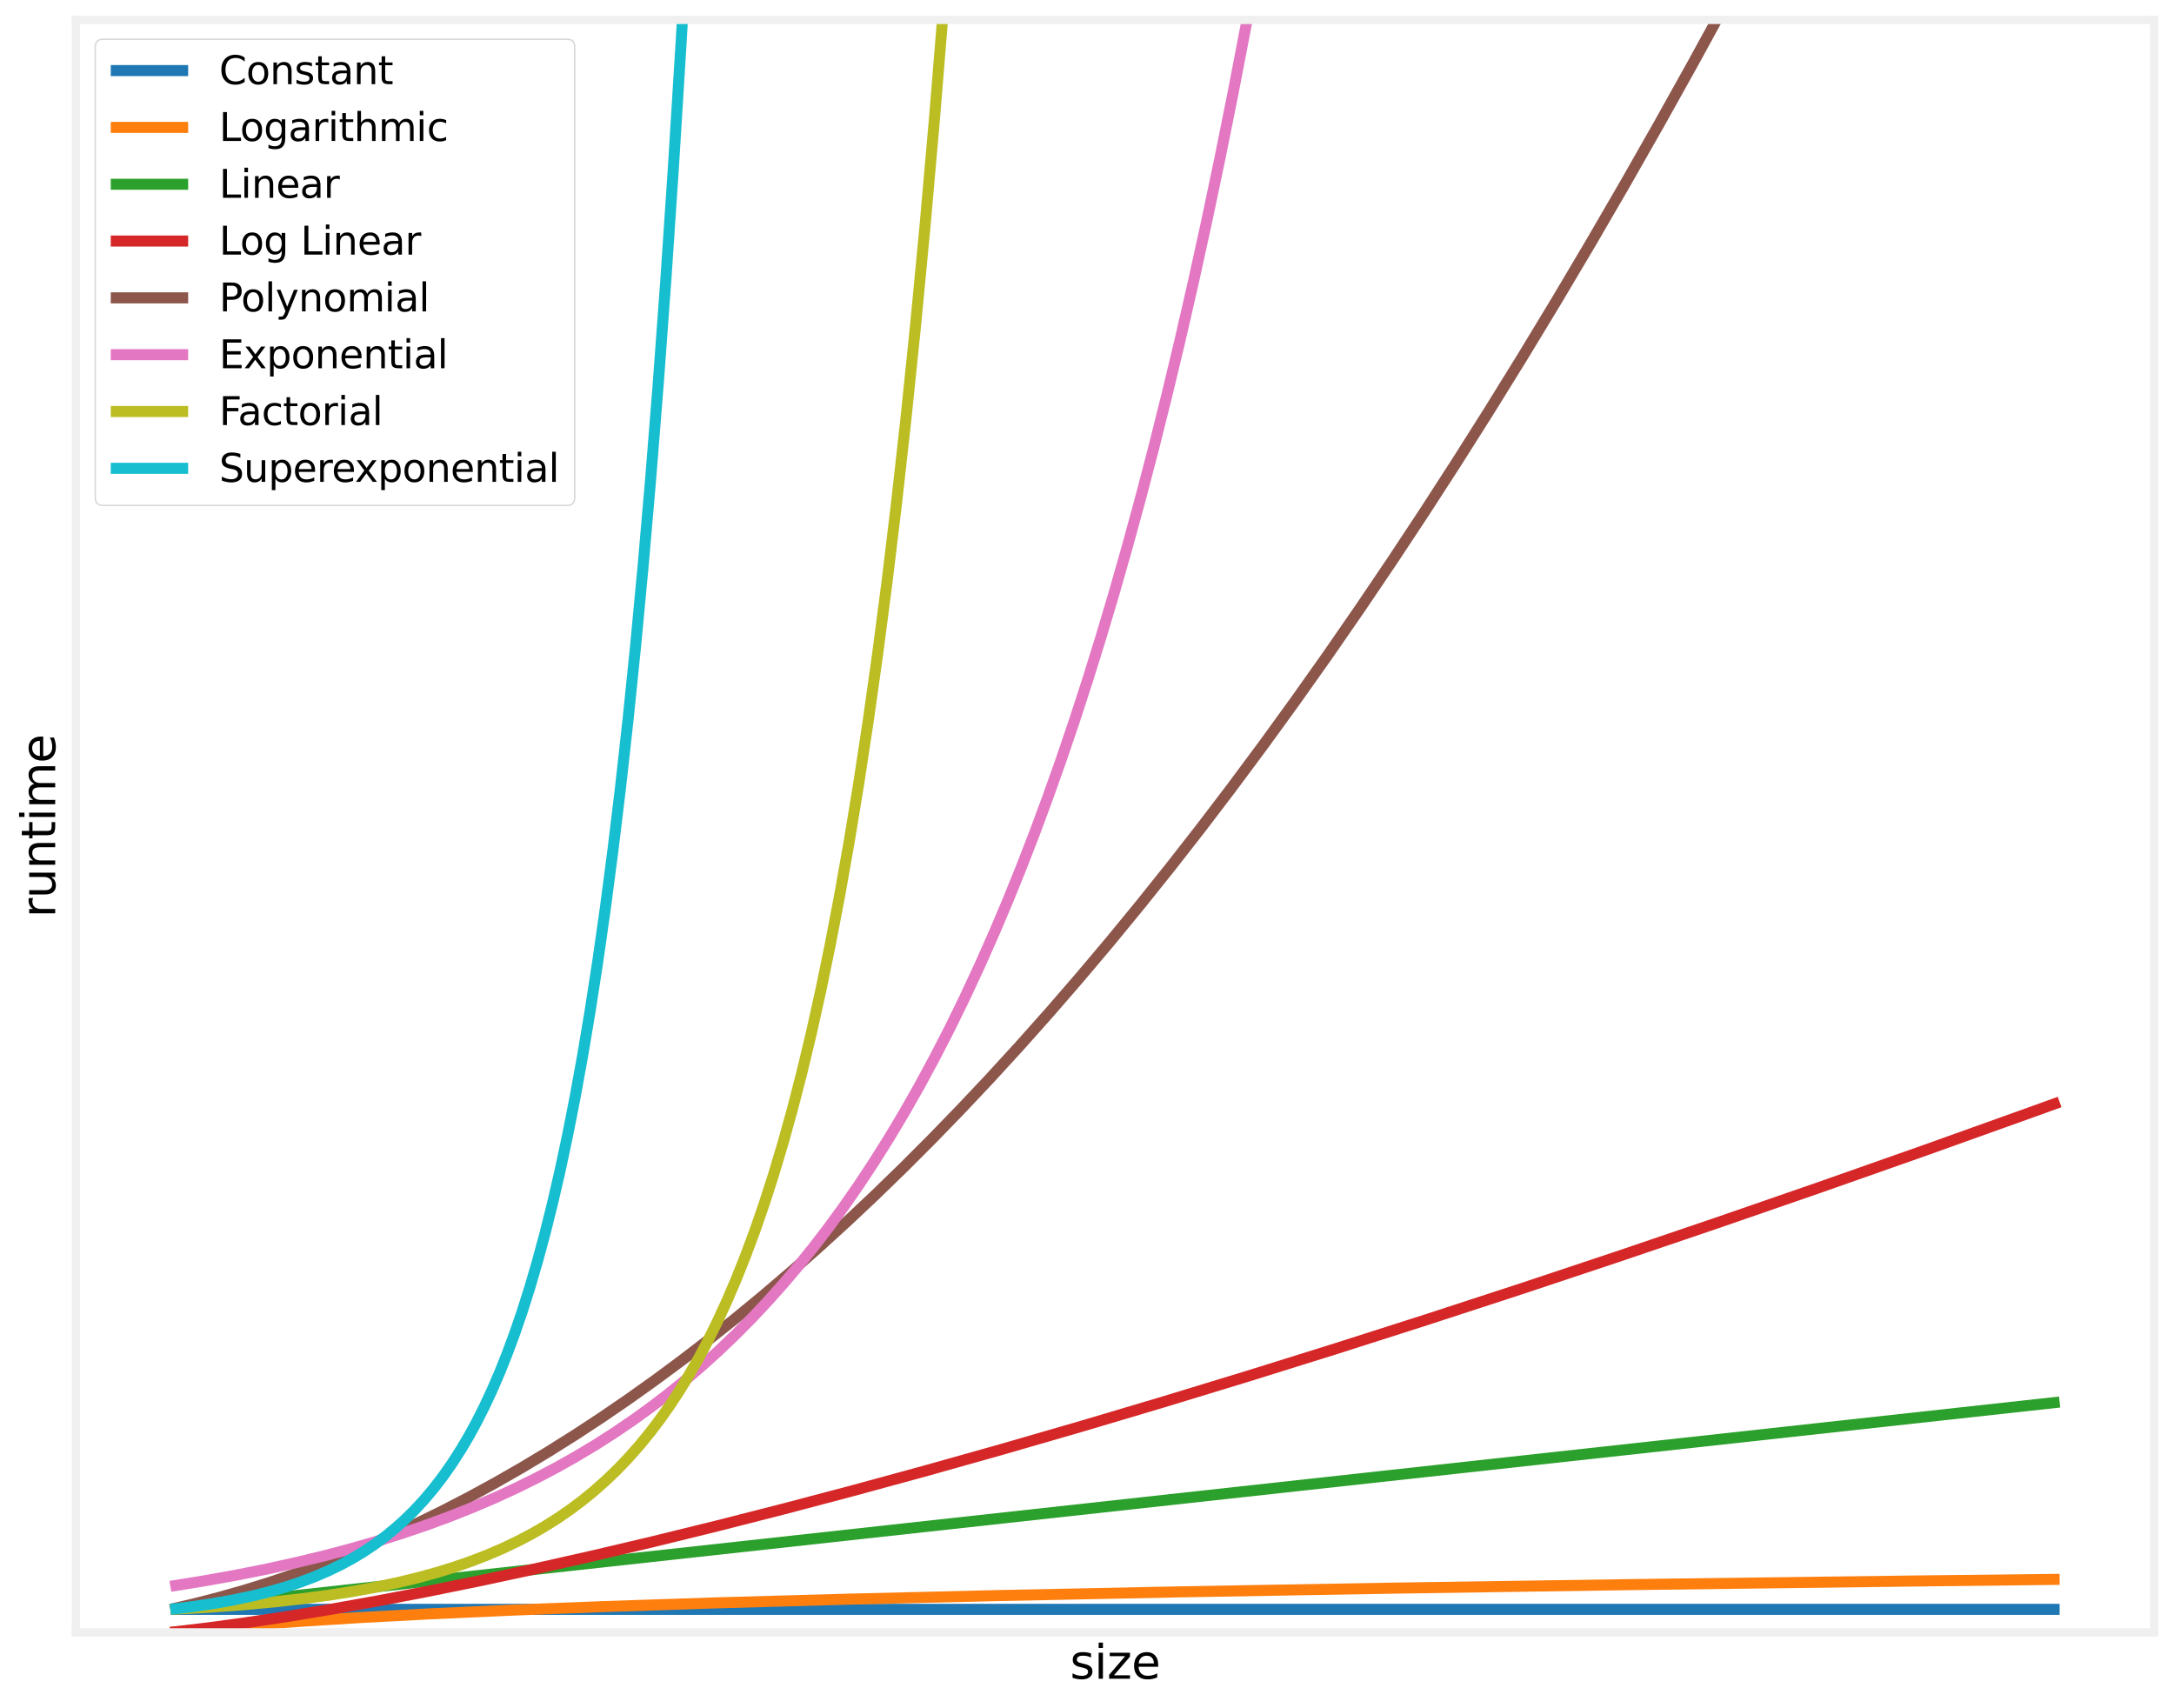 <?xml version="1.0" encoding="utf-8" standalone="no"?>
<!DOCTYPE svg PUBLIC "-//W3C//DTD SVG 1.1//EN"
  "http://www.w3.org/Graphics/SVG/1.1/DTD/svg11.dtd">
<svg xmlns:xlink="http://www.w3.org/1999/xlink" width="786.339pt" height="617.859pt" viewBox="0 0 786.339 617.859" xmlns="http://www.w3.org/2000/svg" version="1.1">
 <defs>
  <style type="text/css">*{stroke-linejoin: round; stroke-linecap: butt}</style>
 </defs>
 <g id="figure_1">
  <g id="patch_1">
   <path d="M 0 617.859 
L 786.339 617.859 
L 786.339 0 
L 0 0 
z
" style="fill: #ffffff"/>
  </g>
  <g id="axes_1">
   <g id="patch_2">
    <path d="M 27.459 590.4 
L 779.139 590.4 
L 779.139 7.2 
L 27.459 7.2 
z
" style="fill: #ffffff"/>
   </g>
   <g id="matplotlib.axis_1">
    <g id="text_1">
     <!-- size -->
     <g transform="translate(387.012 607.165) scale(0.168 -0.168)">
      <defs>
       <path id="DejaVuSans-73" d="M 2834 3397 
L 2834 2853 
Q 2591 2978 2328 3040 
Q 2066 3103 1784 3103 
Q 1356 3103 1142 2972 
Q 928 2841 928 2578 
Q 928 2378 1081 2264 
Q 1234 2150 1697 2047 
L 1894 2003 
Q 2506 1872 2764 1633 
Q 3022 1394 3022 966 
Q 3022 478 2636 193 
Q 2250 -91 1575 -91 
Q 1294 -91 989 -36 
Q 684 19 347 128 
L 347 722 
Q 666 556 975 473 
Q 1284 391 1588 391 
Q 1994 391 2212 530 
Q 2431 669 2431 922 
Q 2431 1156 2273 1281 
Q 2116 1406 1581 1522 
L 1381 1569 
Q 847 1681 609 1914 
Q 372 2147 372 2553 
Q 372 3047 722 3315 
Q 1072 3584 1716 3584 
Q 2034 3584 2315 3537 
Q 2597 3491 2834 3397 
z
" transform="scale(0.016)"/>
       <path id="DejaVuSans-69" d="M 603 3500 
L 1178 3500 
L 1178 0 
L 603 0 
L 603 3500 
z
M 603 4863 
L 1178 4863 
L 1178 4134 
L 603 4134 
L 603 4863 
z
" transform="scale(0.016)"/>
       <path id="DejaVuSans-7a" d="M 353 3500 
L 3084 3500 
L 3084 2975 
L 922 459 
L 3084 459 
L 3084 0 
L 275 0 
L 275 525 
L 2438 3041 
L 353 3041 
L 353 3500 
z
" transform="scale(0.016)"/>
       <path id="DejaVuSans-65" d="M 3597 1894 
L 3597 1613 
L 953 1613 
Q 991 1019 1311 708 
Q 1631 397 2203 397 
Q 2534 397 2845 478 
Q 3156 559 3463 722 
L 3463 178 
Q 3153 47 2828 -22 
Q 2503 -91 2169 -91 
Q 1331 -91 842 396 
Q 353 884 353 1716 
Q 353 2575 817 3079 
Q 1281 3584 2069 3584 
Q 2775 3584 3186 3129 
Q 3597 2675 3597 1894 
z
M 3022 2063 
Q 3016 2534 2758 2815 
Q 2500 3097 2075 3097 
Q 1594 3097 1305 2825 
Q 1016 2553 972 2059 
L 3022 2063 
z
" transform="scale(0.016)"/>
      </defs>
      <use xlink:href="#DejaVuSans-73"/>
      <use xlink:href="#DejaVuSans-69" x="52.1"/>
      <use xlink:href="#DejaVuSans-7a" x="79.883"/>
      <use xlink:href="#DejaVuSans-65" x="132.373"/>
     </g>
    </g>
   </g>
   <g id="matplotlib.axis_2">
    <g id="text_2">
     <!-- runtime -->
     <g transform="translate(19.965 331.878) rotate(-90) scale(0.168 -0.168)">
      <defs>
       <path id="DejaVuSans-72" d="M 2631 2963 
Q 2534 3019 2420 3045 
Q 2306 3072 2169 3072 
Q 1681 3072 1420 2755 
Q 1159 2438 1159 1844 
L 1159 0 
L 581 0 
L 581 3500 
L 1159 3500 
L 1159 2956 
Q 1341 3275 1631 3429 
Q 1922 3584 2338 3584 
Q 2397 3584 2469 3576 
Q 2541 3569 2628 3553 
L 2631 2963 
z
" transform="scale(0.016)"/>
       <path id="DejaVuSans-75" d="M 544 1381 
L 544 3500 
L 1119 3500 
L 1119 1403 
Q 1119 906 1312 657 
Q 1506 409 1894 409 
Q 2359 409 2629 706 
Q 2900 1003 2900 1516 
L 2900 3500 
L 3475 3500 
L 3475 0 
L 2900 0 
L 2900 538 
Q 2691 219 2414 64 
Q 2138 -91 1772 -91 
Q 1169 -91 856 284 
Q 544 659 544 1381 
z
M 1991 3584 
L 1991 3584 
z
" transform="scale(0.016)"/>
       <path id="DejaVuSans-6e" d="M 3513 2113 
L 3513 0 
L 2938 0 
L 2938 2094 
Q 2938 2591 2744 2837 
Q 2550 3084 2163 3084 
Q 1697 3084 1428 2787 
Q 1159 2491 1159 1978 
L 1159 0 
L 581 0 
L 581 3500 
L 1159 3500 
L 1159 2956 
Q 1366 3272 1645 3428 
Q 1925 3584 2291 3584 
Q 2894 3584 3203 3211 
Q 3513 2838 3513 2113 
z
" transform="scale(0.016)"/>
       <path id="DejaVuSans-74" d="M 1172 4494 
L 1172 3500 
L 2356 3500 
L 2356 3053 
L 1172 3053 
L 1172 1153 
Q 1172 725 1289 603 
Q 1406 481 1766 481 
L 2356 481 
L 2356 0 
L 1766 0 
Q 1100 0 847 248 
Q 594 497 594 1153 
L 594 3053 
L 172 3053 
L 172 3500 
L 594 3500 
L 594 4494 
L 1172 4494 
z
" transform="scale(0.016)"/>
       <path id="DejaVuSans-6d" d="M 3328 2828 
Q 3544 3216 3844 3400 
Q 4144 3584 4550 3584 
Q 5097 3584 5394 3201 
Q 5691 2819 5691 2113 
L 5691 0 
L 5113 0 
L 5113 2094 
Q 5113 2597 4934 2840 
Q 4756 3084 4391 3084 
Q 3944 3084 3684 2787 
Q 3425 2491 3425 1978 
L 3425 0 
L 2847 0 
L 2847 2094 
Q 2847 2600 2669 2842 
Q 2491 3084 2119 3084 
Q 1678 3084 1418 2786 
Q 1159 2488 1159 1978 
L 1159 0 
L 581 0 
L 581 3500 
L 1159 3500 
L 1159 2956 
Q 1356 3278 1631 3431 
Q 1906 3584 2284 3584 
Q 2666 3584 2933 3390 
Q 3200 3197 3328 2828 
z
" transform="scale(0.016)"/>
      </defs>
      <use xlink:href="#DejaVuSans-72"/>
      <use xlink:href="#DejaVuSans-75" x="41.113"/>
      <use xlink:href="#DejaVuSans-6e" x="104.492"/>
      <use xlink:href="#DejaVuSans-74" x="167.871"/>
      <use xlink:href="#DejaVuSans-69" x="207.08"/>
      <use xlink:href="#DejaVuSans-6d" x="234.863"/>
      <use xlink:href="#DejaVuSans-65" x="332.275"/>
     </g>
    </g>
   </g>
   <g id="line2d_1">
    <path d="M 61.627 582.069 
L 744.972 582.069 
L 744.972 582.069 
" clip-path="url(#pc021577146)" style="fill: none; stroke: #1f77b4; stroke-width: 4"/>
   </g>
   <g id="line2d_2">
    <path d="M 61.627 590.4 
L 74.623 589.084 
L 90.356 587.726 
L 108.825 586.372 
L 130.029 585.048 
L 154.655 583.736 
L 184.068 582.399 
L 218.269 581.074 
L 258.627 579.741 
L 305.825 578.412 
L 361.231 577.082 
L 426.214 575.752 
L 502.142 574.427 
L 591.065 573.103 
L 695.722 571.775 
L 744.972 571.216 
L 744.972 571.216 
" clip-path="url(#pc021577146)" style="fill: none; stroke: #ff7f0e; stroke-width: 4"/>
   </g>
   <g id="line2d_3">
    <path d="M 61.627 582.069 
L 744.972 507.086 
L 744.972 507.086 
" clip-path="url(#pc021577146)" style="fill: none; stroke: #2ca02c; stroke-width: 4"/>
   </g>
   <g id="line2d_4">
    <path d="M 61.627 590.4 
L 74.623 588.858 
L 88.304 587.01 
L 103.352 584.746 
L 119.085 582.153 
L 136.186 579.104 
L 153.971 575.706 
L 173.123 571.817 
L 192.96 567.562 
L 214.165 562.783 
L 236.054 557.624 
L 259.311 551.912 
L 283.252 545.806 
L 308.561 539.121 
L 335.238 531.839 
L 362.599 524.138 
L 391.329 515.817 
L 420.742 507.067 
L 451.523 497.677 
L 482.989 487.847 
L 515.822 477.357 
L 550.024 466.192 
L 584.909 454.57 
L 621.163 442.256 
L 658.1 429.476 
L 696.406 415.987 
L 736.08 401.779 
L 744.972 398.562 
L 744.972 398.562 
" clip-path="url(#pc021577146)" style="fill: none; stroke: #d62728; stroke-width: 4"/>
   </g>
   <g id="line2d_5">
    <path d="M 61.627 582.069 
L 70.519 580.003 
L 79.411 577.708 
L 88.304 575.186 
L 97.196 572.434 
L 106.088 569.454 
L 114.981 566.246 
L 123.873 562.808 
L 132.766 559.143 
L 141.658 555.249 
L 150.55 551.126 
L 160.127 546.43 
L 169.703 541.47 
L 179.28 536.244 
L 188.856 530.753 
L 198.432 524.998 
L 208.009 518.977 
L 217.585 512.691 
L 227.162 506.14 
L 236.738 499.324 
L 246.314 492.243 
L 255.891 484.896 
L 265.467 477.285 
L 275.728 468.836 
L 285.988 460.083 
L 296.249 451.025 
L 306.509 441.663 
L 316.77 431.997 
L 327.03 422.026 
L 337.29 411.751 
L 347.551 401.172 
L 357.811 390.289 
L 368.756 378.344 
L 379.7 366.054 
L 390.645 353.417 
L 401.589 340.434 
L 412.534 327.105 
L 423.478 313.43 
L 434.423 299.408 
L 445.367 285.04 
L 456.996 269.395 
L 468.624 253.359 
L 480.253 236.932 
L 491.881 220.114 
L 503.51 202.906 
L 515.138 185.306 
L 526.767 167.316 
L 538.395 148.935 
L 550.708 129.047 
L 563.02 108.72 
L 575.333 87.956 
L 587.645 66.753 
L 599.958 45.112 
L 612.27 23.032 
L 624.583 0.515 
L 625.403 -1 
L 625.403 -1 
" clip-path="url(#pc021577146)" style="fill: none; stroke: #8c564b; stroke-width: 4"/>
   </g>
   <g id="line2d_6">
    <path d="M 61.627 573.737 
L 73.939 571.755 
L 85.568 569.667 
L 96.512 567.488 
L 107.456 565.081 
L 117.717 562.594 
L 127.293 560.054 
L 136.87 557.282 
L 145.762 554.481 
L 154.655 551.444 
L 162.863 548.412 
L 171.071 545.145 
L 179.28 541.624 
L 186.804 538.155 
L 194.328 534.44 
L 201.853 530.462 
L 208.693 526.599 
L 215.533 522.488 
L 222.373 518.112 
L 229.214 513.454 
L 235.37 509.006 
L 241.526 504.3 
L 247.683 499.323 
L 253.839 494.058 
L 259.995 488.488 
L 266.151 482.597 
L 272.308 476.365 
L 277.78 470.523 
L 283.252 464.382 
L 288.724 457.927 
L 294.197 451.141 
L 299.669 444.007 
L 305.141 436.508 
L 310.613 428.625 
L 316.085 420.338 
L 321.558 411.627 
L 327.03 402.469 
L 332.502 392.842 
L 337.974 382.722 
L 343.447 372.084 
L 348.919 360.9 
L 354.391 349.144 
L 359.863 336.786 
L 364.652 325.454 
L 369.44 313.616 
L 374.228 301.249 
L 379.016 288.329 
L 383.804 274.832 
L 388.593 260.732 
L 393.381 246.002 
L 398.169 230.614 
L 402.957 214.538 
L 407.745 197.744 
L 412.534 180.199 
L 417.322 161.871 
L 422.11 142.724 
L 426.898 122.721 
L 431.686 101.824 
L 436.475 79.994 
L 441.263 57.189 
L 446.051 33.364 
L 450.839 8.475 
L 452.608 -1 
L 452.608 -1 
" clip-path="url(#pc021577146)" style="fill: none; stroke: #e377c2; stroke-width: 4"/>
   </g>
   <g id="line2d_7">
    <path d="M 61.627 582.069 
L 75.307 581.318 
L 87.62 580.425 
L 99.248 579.36 
L 109.509 578.209 
L 119.085 576.926 
L 127.977 575.52 
L 136.186 574.011 
L 143.71 572.42 
L 151.234 570.599 
L 158.075 568.717 
L 164.231 566.812 
L 170.387 564.681 
L 176.543 562.295 
L 182.016 559.934 
L 187.488 557.319 
L 192.276 554.8 
L 197.064 552.042 
L 201.853 549.02 
L 206.641 545.708 
L 210.745 542.615 
L 214.849 539.265 
L 218.953 535.635 
L 223.057 531.699 
L 227.162 527.43 
L 231.266 522.798 
L 235.37 517.768 
L 238.79 513.247 
L 242.21 508.401 
L 245.63 503.205 
L 249.051 497.632 
L 252.471 491.653 
L 255.891 485.235 
L 259.311 478.345 
L 262.731 470.945 
L 266.151 462.994 
L 269.571 454.448 
L 272.992 445.26 
L 276.412 435.378 
L 279.832 424.745 
L 283.252 413.302 
L 286.672 400.982 
L 290.092 387.712 
L 293.513 373.416 
L 296.933 358.009 
L 300.353 341.398 
L 303.773 323.483 
L 307.193 304.157 
L 310.613 283.299 
L 314.033 260.783 
L 317.454 236.467 
L 320.874 210.2 
L 324.294 181.816 
L 327.714 151.133 
L 331.134 117.955 
L 334.554 82.067 
L 337.974 43.237 
L 341.395 1.208 
L 341.566 -1 
L 341.566 -1 
" clip-path="url(#pc021577146)" style="fill: none; stroke: #bcbd22; stroke-width: 4"/>
   </g>
   <g id="line2d_8">
    <path d="M 61.627 582.069 
L 69.835 581.065 
L 77.359 579.942 
L 84.884 578.588 
L 91.724 577.12 
L 97.88 575.569 
L 103.352 573.977 
L 108.825 572.154 
L 113.613 570.34 
L 118.401 568.294 
L 123.189 565.984 
L 127.293 563.766 
L 131.398 561.301 
L 135.502 558.559 
L 139.606 555.508 
L 143.026 552.701 
L 146.446 549.628 
L 149.866 546.263 
L 153.286 542.575 
L 156.707 538.532 
L 160.127 534.096 
L 163.547 529.226 
L 166.967 523.878 
L 169.703 519.221 
L 172.439 514.197 
L 175.175 508.775 
L 177.912 502.922 
L 180.648 496.602 
L 183.384 489.774 
L 186.12 482.395 
L 188.856 474.417 
L 191.592 465.791 
L 194.328 456.458 
L 197.064 446.358 
L 199.8 435.425 
L 202.537 423.584 
L 205.273 410.758 
L 208.009 396.858 
L 210.745 381.791 
L 213.481 365.451 
L 216.217 347.727 
L 218.953 328.495 
L 221.689 307.619 
L 224.426 284.951 
L 227.162 260.33 
L 229.898 233.578 
L 232.634 204.503 
L 235.37 172.891 
L 238.106 138.512 
L 240.842 101.111 
L 243.578 60.409 
L 246.314 16.102 
L 247.309 -1 
L 247.309 -1 
" clip-path="url(#pc021577146)" style="fill: none; stroke: #17becf; stroke-width: 4"/>
   </g>
   <g id="patch_3">
    <path d="M 27.459 590.4 
L 27.459 7.2 
" style="fill: none; stroke: #f0f0f0; stroke-width: 3; stroke-linejoin: miter; stroke-linecap: square"/>
   </g>
   <g id="patch_4">
    <path d="M 779.139 590.4 
L 779.139 7.2 
" style="fill: none; stroke: #f0f0f0; stroke-width: 3; stroke-linejoin: miter; stroke-linecap: square"/>
   </g>
   <g id="patch_5">
    <path d="M 27.459 590.4 
L 779.139 590.4 
" style="fill: none; stroke: #f0f0f0; stroke-width: 3; stroke-linejoin: miter; stroke-linecap: square"/>
   </g>
   <g id="patch_6">
    <path d="M 27.459 7.2 
L 779.139 7.2 
" style="fill: none; stroke: #f0f0f0; stroke-width: 3; stroke-linejoin: miter; stroke-linecap: square"/>
   </g>
   <g id="legend_1">
    <g id="patch_7">
     <path d="M 37.259 182.795 
L 205.078 182.795 
Q 207.878 182.795 207.878 179.995 
L 207.878 17 
Q 207.878 14.2 205.078 14.2 
L 37.259 14.2 
Q 34.459 14.2 34.459 17 
L 34.459 179.995 
Q 34.459 182.795 37.259 182.795 
z
" style="fill: #ffffff; opacity: 0.8; stroke: #cccccc; stroke-width: 0.5; stroke-linejoin: miter"/>
    </g>
    <g id="line2d_9">
     <path d="M 40.059 25.538 
L 54.059 25.538 
L 68.059 25.538 
" style="fill: none; stroke: #1f77b4; stroke-width: 4"/>
    </g>
    <g id="text_3">
     <!-- Constant -->
     <g transform="translate(79.259 30.438) scale(0.14 -0.14)">
      <defs>
       <path id="DejaVuSans-43" d="M 4122 4306 
L 4122 3641 
Q 3803 3938 3442 4084 
Q 3081 4231 2675 4231 
Q 1875 4231 1450 3742 
Q 1025 3253 1025 2328 
Q 1025 1406 1450 917 
Q 1875 428 2675 428 
Q 3081 428 3442 575 
Q 3803 722 4122 1019 
L 4122 359 
Q 3791 134 3420 21 
Q 3050 -91 2638 -91 
Q 1578 -91 968 557 
Q 359 1206 359 2328 
Q 359 3453 968 4101 
Q 1578 4750 2638 4750 
Q 3056 4750 3426 4639 
Q 3797 4528 4122 4306 
z
" transform="scale(0.016)"/>
       <path id="DejaVuSans-6f" d="M 1959 3097 
Q 1497 3097 1228 2736 
Q 959 2375 959 1747 
Q 959 1119 1226 758 
Q 1494 397 1959 397 
Q 2419 397 2687 759 
Q 2956 1122 2956 1747 
Q 2956 2369 2687 2733 
Q 2419 3097 1959 3097 
z
M 1959 3584 
Q 2709 3584 3137 3096 
Q 3566 2609 3566 1747 
Q 3566 888 3137 398 
Q 2709 -91 1959 -91 
Q 1206 -91 779 398 
Q 353 888 353 1747 
Q 353 2609 779 3096 
Q 1206 3584 1959 3584 
z
" transform="scale(0.016)"/>
       <path id="DejaVuSans-61" d="M 2194 1759 
Q 1497 1759 1228 1600 
Q 959 1441 959 1056 
Q 959 750 1161 570 
Q 1363 391 1709 391 
Q 2188 391 2477 730 
Q 2766 1069 2766 1631 
L 2766 1759 
L 2194 1759 
z
M 3341 1997 
L 3341 0 
L 2766 0 
L 2766 531 
Q 2569 213 2275 61 
Q 1981 -91 1556 -91 
Q 1019 -91 701 211 
Q 384 513 384 1019 
Q 384 1609 779 1909 
Q 1175 2209 1959 2209 
L 2766 2209 
L 2766 2266 
Q 2766 2663 2505 2880 
Q 2244 3097 1772 3097 
Q 1472 3097 1187 3025 
Q 903 2953 641 2809 
L 641 3341 
Q 956 3463 1253 3523 
Q 1550 3584 1831 3584 
Q 2591 3584 2966 3190 
Q 3341 2797 3341 1997 
z
" transform="scale(0.016)"/>
      </defs>
      <use xlink:href="#DejaVuSans-43"/>
      <use xlink:href="#DejaVuSans-6f" x="69.824"/>
      <use xlink:href="#DejaVuSans-6e" x="131.006"/>
      <use xlink:href="#DejaVuSans-73" x="194.385"/>
      <use xlink:href="#DejaVuSans-74" x="246.484"/>
      <use xlink:href="#DejaVuSans-61" x="285.693"/>
      <use xlink:href="#DejaVuSans-6e" x="346.973"/>
      <use xlink:href="#DejaVuSans-74" x="410.352"/>
     </g>
    </g>
    <g id="line2d_10">
     <path d="M 40.059 46.087 
L 54.059 46.087 
L 68.059 46.087 
" style="fill: none; stroke: #ff7f0e; stroke-width: 4"/>
    </g>
    <g id="text_4">
     <!-- Logarithmic -->
     <g transform="translate(79.259 50.987) scale(0.14 -0.14)">
      <defs>
       <path id="DejaVuSans-4c" d="M 628 4666 
L 1259 4666 
L 1259 531 
L 3531 531 
L 3531 0 
L 628 0 
L 628 4666 
z
" transform="scale(0.016)"/>
       <path id="DejaVuSans-67" d="M 2906 1791 
Q 2906 2416 2648 2759 
Q 2391 3103 1925 3103 
Q 1463 3103 1205 2759 
Q 947 2416 947 1791 
Q 947 1169 1205 825 
Q 1463 481 1925 481 
Q 2391 481 2648 825 
Q 2906 1169 2906 1791 
z
M 3481 434 
Q 3481 -459 3084 -895 
Q 2688 -1331 1869 -1331 
Q 1566 -1331 1297 -1286 
Q 1028 -1241 775 -1147 
L 775 -588 
Q 1028 -725 1275 -790 
Q 1522 -856 1778 -856 
Q 2344 -856 2625 -561 
Q 2906 -266 2906 331 
L 2906 616 
Q 2728 306 2450 153 
Q 2172 0 1784 0 
Q 1141 0 747 490 
Q 353 981 353 1791 
Q 353 2603 747 3093 
Q 1141 3584 1784 3584 
Q 2172 3584 2450 3431 
Q 2728 3278 2906 2969 
L 2906 3500 
L 3481 3500 
L 3481 434 
z
" transform="scale(0.016)"/>
       <path id="DejaVuSans-68" d="M 3513 2113 
L 3513 0 
L 2938 0 
L 2938 2094 
Q 2938 2591 2744 2837 
Q 2550 3084 2163 3084 
Q 1697 3084 1428 2787 
Q 1159 2491 1159 1978 
L 1159 0 
L 581 0 
L 581 4863 
L 1159 4863 
L 1159 2956 
Q 1366 3272 1645 3428 
Q 1925 3584 2291 3584 
Q 2894 3584 3203 3211 
Q 3513 2838 3513 2113 
z
" transform="scale(0.016)"/>
       <path id="DejaVuSans-63" d="M 3122 3366 
L 3122 2828 
Q 2878 2963 2633 3030 
Q 2388 3097 2138 3097 
Q 1578 3097 1268 2742 
Q 959 2388 959 1747 
Q 959 1106 1268 751 
Q 1578 397 2138 397 
Q 2388 397 2633 464 
Q 2878 531 3122 666 
L 3122 134 
Q 2881 22 2623 -34 
Q 2366 -91 2075 -91 
Q 1284 -91 818 406 
Q 353 903 353 1747 
Q 353 2603 823 3093 
Q 1294 3584 2113 3584 
Q 2378 3584 2631 3529 
Q 2884 3475 3122 3366 
z
" transform="scale(0.016)"/>
      </defs>
      <use xlink:href="#DejaVuSans-4c"/>
      <use xlink:href="#DejaVuSans-6f" x="53.963"/>
      <use xlink:href="#DejaVuSans-67" x="115.145"/>
      <use xlink:href="#DejaVuSans-61" x="178.621"/>
      <use xlink:href="#DejaVuSans-72" x="239.9"/>
      <use xlink:href="#DejaVuSans-69" x="281.014"/>
      <use xlink:href="#DejaVuSans-74" x="308.797"/>
      <use xlink:href="#DejaVuSans-68" x="348.006"/>
      <use xlink:href="#DejaVuSans-6d" x="411.385"/>
      <use xlink:href="#DejaVuSans-69" x="508.797"/>
      <use xlink:href="#DejaVuSans-63" x="536.58"/>
     </g>
    </g>
    <g id="line2d_11">
     <path d="M 40.059 66.637 
L 54.059 66.637 
L 68.059 66.637 
" style="fill: none; stroke: #2ca02c; stroke-width: 4"/>
    </g>
    <g id="text_5">
     <!-- Linear -->
     <g transform="translate(79.259 71.537) scale(0.14 -0.14)">
      <use xlink:href="#DejaVuSans-4c"/>
      <use xlink:href="#DejaVuSans-69" x="55.713"/>
      <use xlink:href="#DejaVuSans-6e" x="83.496"/>
      <use xlink:href="#DejaVuSans-65" x="146.875"/>
      <use xlink:href="#DejaVuSans-61" x="208.398"/>
      <use xlink:href="#DejaVuSans-72" x="269.678"/>
     </g>
    </g>
    <g id="line2d_12">
     <path d="M 40.059 87.186 
L 54.059 87.186 
L 68.059 87.186 
" style="fill: none; stroke: #d62728; stroke-width: 4"/>
    </g>
    <g id="text_6">
     <!-- Log Linear -->
     <g transform="translate(79.259 92.086) scale(0.14 -0.14)">
      <defs>
       <path id="DejaVuSans-20" transform="scale(0.016)"/>
      </defs>
      <use xlink:href="#DejaVuSans-4c"/>
      <use xlink:href="#DejaVuSans-6f" x="53.963"/>
      <use xlink:href="#DejaVuSans-67" x="115.145"/>
      <use xlink:href="#DejaVuSans-20" x="178.621"/>
      <use xlink:href="#DejaVuSans-4c" x="210.408"/>
      <use xlink:href="#DejaVuSans-69" x="266.121"/>
      <use xlink:href="#DejaVuSans-6e" x="293.904"/>
      <use xlink:href="#DejaVuSans-65" x="357.283"/>
      <use xlink:href="#DejaVuSans-61" x="418.807"/>
      <use xlink:href="#DejaVuSans-72" x="480.086"/>
     </g>
    </g>
    <g id="line2d_13">
     <path d="M 40.059 107.735 
L 54.059 107.735 
L 68.059 107.735 
" style="fill: none; stroke: #8c564b; stroke-width: 4"/>
    </g>
    <g id="text_7">
     <!-- Polynomial -->
     <g transform="translate(79.259 112.635) scale(0.14 -0.14)">
      <defs>
       <path id="DejaVuSans-50" d="M 1259 4147 
L 1259 2394 
L 2053 2394 
Q 2494 2394 2734 2622 
Q 2975 2850 2975 3272 
Q 2975 3691 2734 3919 
Q 2494 4147 2053 4147 
L 1259 4147 
z
M 628 4666 
L 2053 4666 
Q 2838 4666 3239 4311 
Q 3641 3956 3641 3272 
Q 3641 2581 3239 2228 
Q 2838 1875 2053 1875 
L 1259 1875 
L 1259 0 
L 628 0 
L 628 4666 
z
" transform="scale(0.016)"/>
       <path id="DejaVuSans-6c" d="M 603 4863 
L 1178 4863 
L 1178 0 
L 603 0 
L 603 4863 
z
" transform="scale(0.016)"/>
       <path id="DejaVuSans-79" d="M 2059 -325 
Q 1816 -950 1584 -1140 
Q 1353 -1331 966 -1331 
L 506 -1331 
L 506 -850 
L 844 -850 
Q 1081 -850 1212 -737 
Q 1344 -625 1503 -206 
L 1606 56 
L 191 3500 
L 800 3500 
L 1894 763 
L 2988 3500 
L 3597 3500 
L 2059 -325 
z
" transform="scale(0.016)"/>
      </defs>
      <use xlink:href="#DejaVuSans-50"/>
      <use xlink:href="#DejaVuSans-6f" x="56.678"/>
      <use xlink:href="#DejaVuSans-6c" x="117.859"/>
      <use xlink:href="#DejaVuSans-79" x="145.643"/>
      <use xlink:href="#DejaVuSans-6e" x="204.822"/>
      <use xlink:href="#DejaVuSans-6f" x="268.201"/>
      <use xlink:href="#DejaVuSans-6d" x="329.383"/>
      <use xlink:href="#DejaVuSans-69" x="426.795"/>
      <use xlink:href="#DejaVuSans-61" x="454.578"/>
      <use xlink:href="#DejaVuSans-6c" x="515.857"/>
     </g>
    </g>
    <g id="line2d_14">
     <path d="M 40.059 128.285 
L 54.059 128.285 
L 68.059 128.285 
" style="fill: none; stroke: #e377c2; stroke-width: 4"/>
    </g>
    <g id="text_8">
     <!-- Exponential -->
     <g transform="translate(79.259 133.185) scale(0.14 -0.14)">
      <defs>
       <path id="DejaVuSans-45" d="M 628 4666 
L 3578 4666 
L 3578 4134 
L 1259 4134 
L 1259 2753 
L 3481 2753 
L 3481 2222 
L 1259 2222 
L 1259 531 
L 3634 531 
L 3634 0 
L 628 0 
L 628 4666 
z
" transform="scale(0.016)"/>
       <path id="DejaVuSans-78" d="M 3513 3500 
L 2247 1797 
L 3578 0 
L 2900 0 
L 1881 1375 
L 863 0 
L 184 0 
L 1544 1831 
L 300 3500 
L 978 3500 
L 1906 2253 
L 2834 3500 
L 3513 3500 
z
" transform="scale(0.016)"/>
       <path id="DejaVuSans-70" d="M 1159 525 
L 1159 -1331 
L 581 -1331 
L 581 3500 
L 1159 3500 
L 1159 2969 
Q 1341 3281 1617 3432 
Q 1894 3584 2278 3584 
Q 2916 3584 3314 3078 
Q 3713 2572 3713 1747 
Q 3713 922 3314 415 
Q 2916 -91 2278 -91 
Q 1894 -91 1617 61 
Q 1341 213 1159 525 
z
M 3116 1747 
Q 3116 2381 2855 2742 
Q 2594 3103 2138 3103 
Q 1681 3103 1420 2742 
Q 1159 2381 1159 1747 
Q 1159 1113 1420 752 
Q 1681 391 2138 391 
Q 2594 391 2855 752 
Q 3116 1113 3116 1747 
z
" transform="scale(0.016)"/>
      </defs>
      <use xlink:href="#DejaVuSans-45"/>
      <use xlink:href="#DejaVuSans-78" x="63.184"/>
      <use xlink:href="#DejaVuSans-70" x="122.363"/>
      <use xlink:href="#DejaVuSans-6f" x="185.84"/>
      <use xlink:href="#DejaVuSans-6e" x="247.021"/>
      <use xlink:href="#DejaVuSans-65" x="310.4"/>
      <use xlink:href="#DejaVuSans-6e" x="371.924"/>
      <use xlink:href="#DejaVuSans-74" x="435.303"/>
      <use xlink:href="#DejaVuSans-69" x="474.512"/>
      <use xlink:href="#DejaVuSans-61" x="502.295"/>
      <use xlink:href="#DejaVuSans-6c" x="563.574"/>
     </g>
    </g>
    <g id="line2d_15">
     <path d="M 40.059 148.834 
L 54.059 148.834 
L 68.059 148.834 
" style="fill: none; stroke: #bcbd22; stroke-width: 4"/>
    </g>
    <g id="text_9">
     <!-- Factorial -->
     <g transform="translate(79.259 153.734) scale(0.14 -0.14)">
      <defs>
       <path id="DejaVuSans-46" d="M 628 4666 
L 3309 4666 
L 3309 4134 
L 1259 4134 
L 1259 2759 
L 3109 2759 
L 3109 2228 
L 1259 2228 
L 1259 0 
L 628 0 
L 628 4666 
z
" transform="scale(0.016)"/>
      </defs>
      <use xlink:href="#DejaVuSans-46"/>
      <use xlink:href="#DejaVuSans-61" x="48.395"/>
      <use xlink:href="#DejaVuSans-63" x="109.674"/>
      <use xlink:href="#DejaVuSans-74" x="164.654"/>
      <use xlink:href="#DejaVuSans-6f" x="203.863"/>
      <use xlink:href="#DejaVuSans-72" x="265.045"/>
      <use xlink:href="#DejaVuSans-69" x="306.158"/>
      <use xlink:href="#DejaVuSans-61" x="333.941"/>
      <use xlink:href="#DejaVuSans-6c" x="395.221"/>
     </g>
    </g>
    <g id="line2d_16">
     <path d="M 40.059 169.383 
L 54.059 169.383 
L 68.059 169.383 
" style="fill: none; stroke: #17becf; stroke-width: 4"/>
    </g>
    <g id="text_10">
     <!-- Superexponential -->
     <g transform="translate(79.259 174.283) scale(0.14 -0.14)">
      <defs>
       <path id="DejaVuSans-53" d="M 3425 4513 
L 3425 3897 
Q 3066 4069 2747 4153 
Q 2428 4238 2131 4238 
Q 1616 4238 1336 4038 
Q 1056 3838 1056 3469 
Q 1056 3159 1242 3001 
Q 1428 2844 1947 2747 
L 2328 2669 
Q 3034 2534 3370 2195 
Q 3706 1856 3706 1288 
Q 3706 609 3251 259 
Q 2797 -91 1919 -91 
Q 1588 -91 1214 -16 
Q 841 59 441 206 
L 441 856 
Q 825 641 1194 531 
Q 1563 422 1919 422 
Q 2459 422 2753 634 
Q 3047 847 3047 1241 
Q 3047 1584 2836 1778 
Q 2625 1972 2144 2069 
L 1759 2144 
Q 1053 2284 737 2584 
Q 422 2884 422 3419 
Q 422 4038 858 4394 
Q 1294 4750 2059 4750 
Q 2388 4750 2728 4690 
Q 3069 4631 3425 4513 
z
" transform="scale(0.016)"/>
      </defs>
      <use xlink:href="#DejaVuSans-53"/>
      <use xlink:href="#DejaVuSans-75" x="63.477"/>
      <use xlink:href="#DejaVuSans-70" x="126.855"/>
      <use xlink:href="#DejaVuSans-65" x="190.332"/>
      <use xlink:href="#DejaVuSans-72" x="251.855"/>
      <use xlink:href="#DejaVuSans-65" x="290.719"/>
      <use xlink:href="#DejaVuSans-78" x="350.492"/>
      <use xlink:href="#DejaVuSans-70" x="409.672"/>
      <use xlink:href="#DejaVuSans-6f" x="473.148"/>
      <use xlink:href="#DejaVuSans-6e" x="534.33"/>
      <use xlink:href="#DejaVuSans-65" x="597.709"/>
      <use xlink:href="#DejaVuSans-6e" x="659.232"/>
      <use xlink:href="#DejaVuSans-74" x="722.611"/>
      <use xlink:href="#DejaVuSans-69" x="761.82"/>
      <use xlink:href="#DejaVuSans-61" x="789.604"/>
      <use xlink:href="#DejaVuSans-6c" x="850.883"/>
     </g>
    </g>
   </g>
  </g>
 </g>
 <defs>
  <clipPath id="pc021577146">
   <rect x="27.459" y="7.2" width="751.68" height="583.2"/>
  </clipPath>
 </defs>
</svg>
